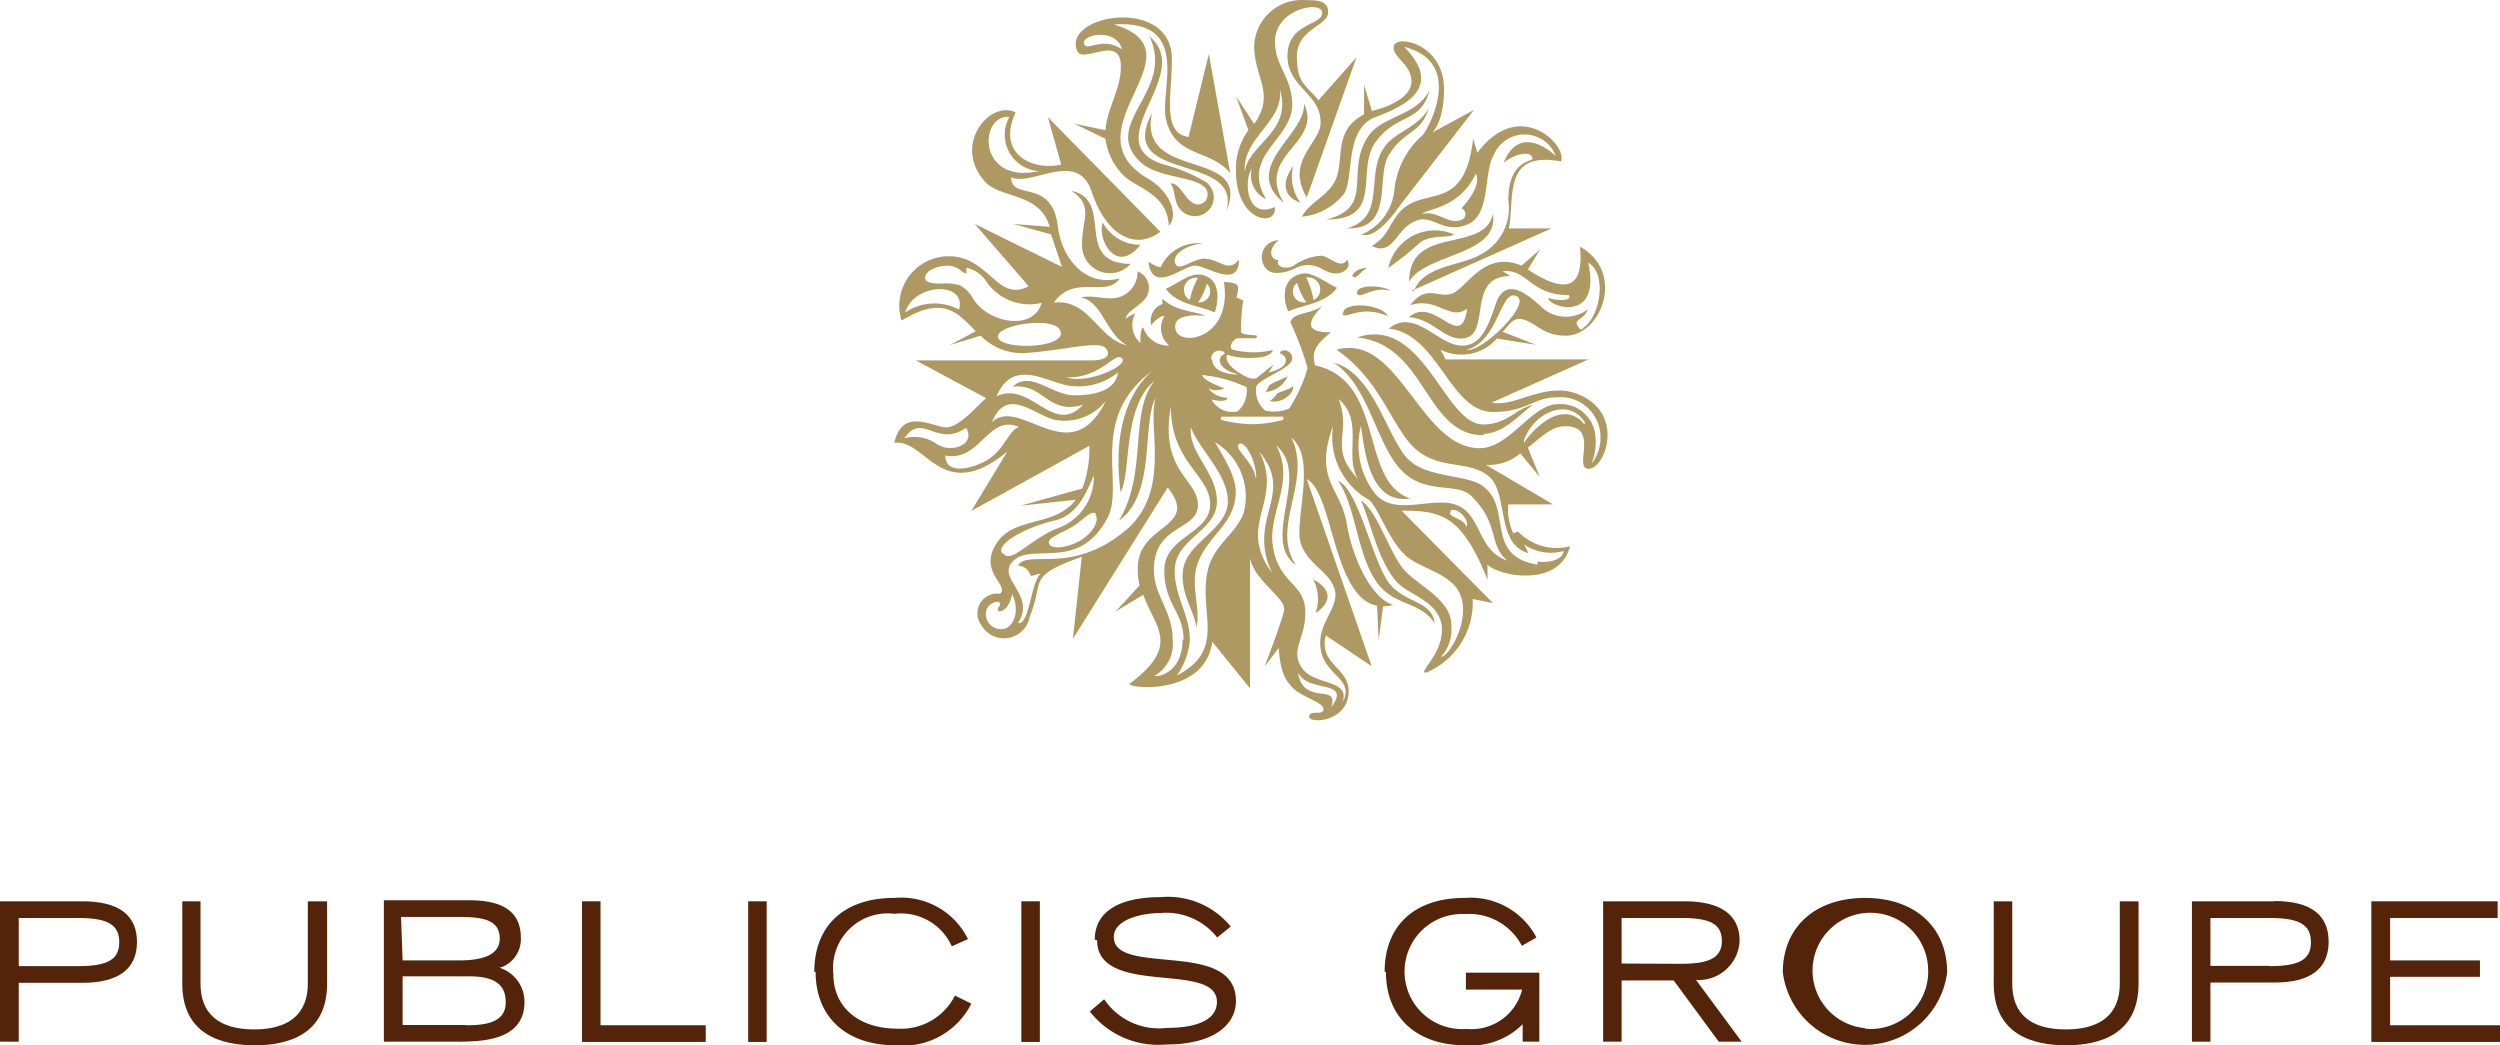 <svg xmlns="http://www.w3.org/2000/svg" viewBox="0 0 96 40.14"><defs><style>.cls-1{fill:#ad9961;}.cls-2{fill:#532409;}</style></defs><title>about_c_03</title><g id="Layer_2" data-name="Layer 2"><g id="Layer_2-2" data-name="Layer 2"><path class="cls-1" d="M54.29,11.19c.34-1,1.89-1,2.55-1.41A2,2,0,0,0,57.92,7.7c0-1.26.59-1.46.93-1.58,0-.36-.66-.24-1.11.13.65-1.61,2-.26,2-.26a1.28,1.28,0,0,0-2.37-.06c-.42.7-.11,2.29-1,2.68s-1.31-.33-1.91-.16c-.87.25-.9,1.41-1.78,1,.67-.43.64-.83,1.09-1.33.93-1,2.47.1,2.8-2.8l.16.55c1.62-2.18,3.48-.27,3.21.33-2.24-.42-1.77,1.37-2,2.57h1.64l-5.36,2.39M55.83,9a1.83,1.83,0,0,0-2.52,1.29,12.71,12.71,0,0,0,1.25-1C55,9,55.66,9.15,55.83,9m1.5-.79c.25,1.61-2.61,1.52-3.22,2.61,0-2.21,2.89-1.06,3.22-2.61m-3.18,3.51c.68-.9,1.19-.14,1.75-.52s1.2-1.55,2.53-1l.71-.62-.47.77c1.38.91,2.17.82,2-.88,1.78,1,.8,3.43-.55,3.42-.8,0-1.07-.41-1.53-.59s-.58.12-.89.44l1.28.5L57.48,13a1.8,1.8,0,0,1-2.16.43l.19.37H61l-3.72,1.66c1,.21,2.22-1,3.63-.17S61.61,18,61,18s.46-1.67-.92-1.63c-.51,0-.91.43-1.41.82l.46,1.13-.75-.91a1.85,1.85,0,0,1-1.32.44l2.58,1.52H57.92a2.13,2.13,0,0,0,.19,1.11l.18-.07a2.07,2.07,0,0,0,2,.57c-.42,1.6-2.73,1.15-3.17.7l0,.58c-1-2.5-1.79-2.65-3.3-2.65l3.51,3.55L56.55,23a2.91,2.91,0,0,1-1.79,2.83c-.33,0,.61-.66.61-1.65s-1.11-1.3-1.58-1.69c-.86-.71-1.21-2.7-1.54-3.27.6.32,1.11,2,1.64,2.63S55.73,23,55.73,24a1.58,1.58,0,0,1-.39,1.22c.35,0,1.44-1.92.41-2.84-.51-.46-1.19-.59-1.72-1-.69-.58-1.06-1.81-1.45-2.18a2.76,2.76,0,0,1-1.39-2.84c-.76,2.06.3,2.37.53,3.77s1,2.9,1.79,3.1a1.51,1.51,0,0,1-.4.05l-.17,1.32-.06-1.34c-1.71-.33-1.68-4.35-2.7-4.86l2.49,7.18L50.91,24.4c-.29,1.17,1,1.23.87,2.29s-1.54,1.1-1.51.82.55,0,.55-.28-.86-.45-1.23-.87c-.22-.26-.41-.48-.49-1.48l-.54.72s.66-1.72.75-2.17-1.14-1.12-1.31-2v5l-1.45-1.79c-.25,2-3,1.83-3.19,1.63,2-1.49,1-2.16.54-3.43l-1.06.64.92-1a2.61,2.61,0,0,1-.06-.82c.12-1.55,2.36-1.41,1.14-2.94L41.2,24.53l.34-3.15c-2.16.78-1.41.89-2,2.3a1,1,0,0,1-1.84.35.76.76,0,0,1,.7-1.23c.36-.29-.68-.76-.26-1.7.6-1.36,2.3-.77,3.17-1.91l-2.13.23,2.38-.66a4.25,4.25,0,0,0,.27-1.64l-4.53,2.5,1.38-2.28c-2.53,2.09-3.14-.53-4.34-.33.31-1.4,1.48-.6,2-.6s1.27-.93,1.53-1.12l-2.7-1.45h6.74c.51,0,.79-.17.55-.47s-1.57.07-3,.18a2.22,2.22,0,0,1-1.8-.66l-1.19.36,1-.53c-.69-.69-1.22-1.4-2.85-.41a1.9,1.9,0,0,1,1.81-2.47c1.56,0,1.86,1.79,3.07,1.15L37.43,8.6l3.35,1.65L40.36,9,38.91,8.6l1.4.11C39.92,7.39,38.45,7.63,37.85,7,36.54,5.6,38,3.82,39,4.32c-.74,1.58.62,2.25,1.75,2L40.24,4.5,44.56,8.9c-1,.75-2.1.09-2.64-1.54s-2.29-.19-3.09-.55c0,.93,1.56,0,1.79,1.88.15,1.23,1.05,2.35,2.38,2-.51.77-1.75-.19-2.53.93,1.36-.15,1.68,1.38,2.8,1.64-.83-.48-.92-1.65-1.76-1.84.52-.11.93.12,1.43,0a1,1,0,0,0,.74-1A.68.68,0,0,1,44,11.44c-.25.34-.76.52-.77.81,0,0,0-.05.37-.22a.92.92,0,0,0,.19,1.14c0-.21,0-.53.11-.6a1,1,0,0,0,1,.7.87.87,0,0,1-.18-1.14c-.25,0-.51.36-.51.36a.68.68,0,0,1,.44-.82.27.27,0,0,1,0-.19c.5.5,1.37.48,1.62.65,0,0-1.29-.18-1.13.52S47.33,13,47,10.83c0,0,.34,0,.48.09s0,.5,0,.5l.26.12a6.58,6.58,0,0,0-.08,1.21c0,.11.49.12.57.13s0,.11,0,.11h-.72c-.11,0-.42.38-.13.45a3.57,3.57,0,0,0,.75.09,3.47,3.47,0,0,0,.75-.09s-.06.3-.76.3a2.77,2.77,0,0,1-1-.12c-.16.44.76.87.86.9a.49.49,0,0,0,.27,0l.66-.53-.19.31c.86-.2.73-.63.43-.73,0-.19.49-.16.47.21s-1.23.74-1.38,1.06a1,1,0,0,0,.35.93,1.56,1.56,0,0,0,.91-.08,5.62,5.62,0,0,0,.71-1.55,11.19,11.19,0,0,0-.66-1.77c.12-.38.7-.28,1.22-.61-.85.88-.28,1,.34,1-.47.4-.79.66-.61,1.27,2.73.6,1.67,4.44,3.65,5.11-1.57.24-1.75-1.86-1.89-2.78A3,3,0,0,0,52.84,19c.64.67,1.62.29,2.53.3,1.62,0,1.16,1.76,2.51,2.23-.75-.64-.27-1.4-1.39-2.49-.57-.55-1.81,0-2.74-1.05s-1.22-3.22-2.53-4.06c1.5.38,2.05,2.85,2.82,3.67s2.42.57,3,1.15c1,.87,0,2.61,2,2.93v-.12c.39.08,1-.07,1-.4a1.81,1.81,0,0,1-1.51-.25l.16.33c-1.25-.34-.76-2.28-1.5-2.93s-1.79-.25-2.75-1-1.35-2.68-3.12-3.88c2.4-.68,3.2,3.78,5.5,3.78,1.15,0,2-1.69,3-1.69a1.34,1.34,0,0,1,1.42,1.06,2.18,2.18,0,0,1-.13,1.23,1.6,1.6,0,0,0,.35-1,1.54,1.54,0,0,0-1.72-1.55c-.84,0-1.12.56-2.41.56-1.66,0-2.1-3-4-3.2,1-.82,1.92.67,2.81.65.64,0,.94-.51,1.29-1.58s1.17-.45,1.72.06a1.38,1.38,0,0,0,1.82.13c-.12.39-.56.38-.39.64s.19.06.31,0c.62-.57.77-2.07.1-2.43.51,2.38-1.59,1.67-1.53,1.35.39.13.94.11.78-.11-1.5,0-1.55-1-2.54-.92l.29.19c-1.76,0-.64,2.4-1.89,2.4-.68,0-1.12-.76-2-.82,1-.86,2,1.38,2.24-.33C55.69,12.35,55.18,11.38,54.16,11.72ZM48.95,7.95c-1.13.51-1.18-1.11-.88-1.46a1,1,0,0,0,.55,1.16c-1-1.66,1-2.29,1-3.62,0-1.1-.68-1.47-.66-2.48C49,.34,50.75,0,50.77.49s-1.31.38-1.33,1.63,1.3,1.46,1.27,2.61c0,.75-1.37,1.45-.53,2.85L52.09,2.2,50.63,3.85c-.47-.58-.83-.64-.83-1.69S51,1,51,.47s-.59-.45-1-.47a1.83,1.83,0,0,0-1.84,1.76c0,1.22.83,1.84,0,3l-.7-1.07L47.94,5a2.5,2.5,0,0,0-.48,1.55C47.46,8.55,49.06,8.74,48.95,7.95Zm.19-4.53c.52,1.65-1.2,2.09-1.34,3.18C47.69,5.28,49.34,4.65,49.14,3.41Zm.81,4.38a1.66,1.66,0,0,1-.29-1.42S48.84,7.39,49.95,7.79Zm2.16,3.47c.12.25.59-.31,1.3-.1C53.07,10.93,52.05,10.93,52.11,11.26Zm-.78-4.47c-.26.71-1,.91-1.34,1.52a2.35,2.35,0,0,0,1.63-.89c.38-.64,0-2.49,1.21-2.94s2.58-1.17,1.09-2.69c2.28.58,1,3,.73,3.37a3.23,3.23,0,0,0-1.1,2.07A2.07,2.07,0,0,1,52.29,9c.58.24,1.46-1.1,1.46-1.1l2.85-3.68L55,5.09s.45-.39.45-1.67c0-1.82-2-2.14-1.93-1.58,0,.38.66.64.68,1.26s-.84,1-1.52,1.16l-.3-1V4.39C51.23,5,51.6,6,51.33,6.79Zm2.1-1C54,5,54.58,5.1,54.86,4.16c-.41.75-1.31.9-1.72,1.52-.72,1.08.11,2.64-1.41,3.09C53.65,8.82,52.73,6.6,53.42,5.83Zm1.14,2.42c.63-.16,1,.39,1.5.24A.24.24,0,0,0,56.12,8s.82-.85.55-1.33C56,8.08,54.69,8,54.56,8.26Zm-2.62,2.38c.11.17.26-.15.54-.31C52.11,10.29,51.88,10.55,51.93,10.64Zm5,6.06c.82,0,1.47-.83,1.93-1.12-.66.15-1,.75-1.93.76-1.5,0-2.28-4.21-4.84-3.34C54.78,13.22,54.72,16.76,57,16.71Zm-5.41-4.64c.05.33.64-.36,1.76.12C53,11.63,51.5,11.58,51.58,12.07ZM49.3,7.79c-1.12-1.85,1.52-2.28.77-3.81C50.16,5.17,47.62,6.41,49.3,7.79Zm-5.87,2.34c-2.26,0-.6-2.44-2.28-2.8.87.59.39,1.11.4,2.06A1.07,1.07,0,0,0,43.42,10.13Zm.37-.73a1.63,1.63,0,0,1-1.45-.85C42.11,9.11,42.84,10.62,43.8,9.39Zm9.42,12.81c-.61-1.06-1.09-3.41-1.84-3.75.7,1,.7,2.8,1.51,3.93.65.89,1.66.69,2.2,1.55C55,23,53.78,23.19,53.22,22.21Zm-3.77-7.77c-.14.1-.47.19-.73.37,0,0-.07.21-.13.24A1,1,0,0,0,49.45,14.44Zm6.89-1c.59.07,2.51-1.8,1.89-2.07S57.57,13.06,56.34,13.43ZM39.9,6.57a1.4,1.4,0,0,1-1.14-2.08C37.58,4.39,37.52,7.1,39.9,6.57ZM34.76,12a2,2,0,0,1,2.07-.11C37.12,10.78,35.09,10.87,34.76,12ZM40,11.63a2,2,0,0,1-2.11-.8,1.25,1.25,0,0,0-.78-.55s0,0,0,.07,0,.14,0,.15-.08,0-.22-.12a.82.82,0,0,0-.61-.17,1.18,1.18,0,0,0-.59.19c-.14.11-.2.23-.15.34s.32.16.6.15a2,2,0,0,1,.71.06,1.26,1.26,0,0,1,.49.47C37.89,12.41,39.69,12.74,40,11.63Zm.73,1.16c0-.7-2.48-.34-2.41.15S40.76,13.4,40.74,12.79Zm.22,1.7c.79.28,2.4-.45,2.14-.73S42.28,14.51,41,14.49Zm-2.69.73c1.33-.63,2.18,1.56,3.33.32-1.34.42-1.51-.83-2.7-.69.68-.65,1.49.33,2.37.33s1.59-.23,1.67-.88a2.37,2.37,0,0,1-1.68.53C40.36,14.82,38.94,13.62,38.27,15.22ZM36,17.07c.54.34,1.48,0,1.1-.64-1.15.78-1.68-.63-2.37.4A1.48,1.48,0,0,1,36,17.07Zm3.15-.66c-1.2-.56-1.5,1.35-2.85,1.08,0,.85,1.28.45,1.78.06S38.81,16.47,39.11,16.41Zm3.44-1.2a2,2,0,0,1-2.17.89c-.88-.3-1.78-1.2-2.33.11C39.21,15.16,41.18,18.29,42.55,15.21Zm-.49,4.53c-.19-.19-.51.24-.93.49s-1,.44-.88.66.71.14,1.17-.12S42.26,20,42.05,19.74Zm-3.56,1.52c.29.41,1.08-.62,2.14-1a2.08,2.08,0,0,0,1.32-2c-.37.87-.7,1.55-1.55,1.74S38.19,20.84,38.49,21.26Zm.34,1.47c-.11.71-.47.77-.53.74a.11.11,0,0,1,0-.16.13.13,0,0,0,0-.2.47.47,0,0,0-.48.59.58.58,0,0,0,.67.45C38.83,24.12,39.25,23.55,38.83,22.74Zm5.62-7.63c-.75.8,0,3.8-1.53,4.89,1.12-1.87.37-4.16,1.37-5.37-1.25,1-.89,3.58-1.31,4.27-.42-3.21.93-4.39,1.22-4.65-2.53,1.87-1,4.4-1.75,5.7-1.1,2-2.83.9-3.57,1.58s.89,1.3.16,2.4c.44.13.5-1.64.89-1.9l-.4.1a.54.54,0,0,0-.49-.4c.39-.65,2.06.41,4.19-1.4C45.09,18.71,43.92,16.07,44.45,15.1ZM47,16c-.1,0-.12,0-.12.05s0,.08.12.1a5.12,5.12,0,0,0,1.09.14,5.06,5.06,0,0,0,1.08-.14c.08,0,.13-.06.12-.1s0-.05-.12-.05L48,16Zm-.45-2.19c0,.47.71.6,1,.56-.86-.2-.81-.68-.52-.78C47,13.38,46.49,13.42,46.51,13.79Zm-.37.61c0,.19.83.49.83.49a.66.66,0,0,1-.61,0,.91.91,0,0,0,.74.36s0,.22-.62.07a.91.91,0,0,0,1,.46,1.05,1.05,0,0,0,.35-.93A5.18,5.18,0,0,0,46.14,14.4Zm-.73,10.15c0-1.08-.74-1.36-.74-2.67s1.76-1.4,1.76-2.53-1.51-1.6-1.51-3.77C44.52,18.13,46,18.39,46,19.39s-1.69.73-1.69,2.49c0,1,.72,1.58.72,2.68a1.42,1.42,0,0,1-.71,1.4C44.58,26,45.41,25.75,45.41,24.55Zm1.2-7.6c.61,1.05,1,1.66.7,2.53s-1.16,1.31-1.42,2.34c-.18.75.19,1.64,0,2.27,0-.57-.68-1.36-.48-2.33s1.7-1.48,1.7-2.53-1.11-2-1.42-2.84c-.1,1,1,1.71,1,2.85s-1.62,1.41-1.62,2.66c0,1,.58,1.69.58,2.66a2.72,2.72,0,0,1-.5,1.36c1.93-1,.83-2.39,1.18-4,.22-1,1-1.35,1.37-2.19A2.44,2.44,0,0,0,46.61,16.95Zm1.59,1.38c0-.71-.48-1.48-.67-1.29S48.12,17.72,48.21,18.33ZM48.85,22c-1-2.1.9-3-.49-4.65C49.32,19.24,47.45,20.13,48.85,22Zm1,3.88c.24,1.24,1.61.33,1.26,1.29C51.93,26.09,50.27,26.6,49.88,25.88ZM50,21c-.41-.8.63-3.34-.41-4.19.82,1.68-.82,3.4.17,4.89-1.37-1,.6-3.45-.76-4.6.77,1.37-.33,2.61-.12,3.88.23,1.45,1.18,1.38,1.24,2.44s-.6,1.5-.14,2.21,1.87.43,1.58,1.33c.47-.88-.66-1-.84-2s.71-1.61.54-2.29S50.36,21.77,50,21Zm2.14-2.62c-.54-.92.26-2.2-.74-3.06C51.92,16.64,51,17.15,52.11,18.35Zm3.58,1.27c-.21.2.52.24.59.59C56.45,19.92,55.9,19.43,55.68,19.62Zm5.16-3.39c-.56-1-1.93-.51-2.36.64,0,.09,0,.15.07,0,.56-.73,1.47-1.4,2.17-.7C60.83,16.32,60.87,16.29,60.84,16.24ZM49.65,14.81c0,.07-.21.14-.6.29a1,1,0,0,1-.29.3C49.23,15.53,49.74,15.06,49.65,14.81Zm.87,8.73s1.09-.65-.09-1.29A1.65,1.65,0,0,1,50.52,23.54ZM49,10.48c.64,0,.74-.3,1.23-.3s.66.32,1.05.32.62-.28.45-.53c-.25.41-.7-.15-1-.15a2,2,0,0,0-1.05.38c-.37.19-.72,0-.58-.21-.28,0-.47-.36,0-.77C48.19,9.31,48.32,10.48,49,10.48ZM46,7.85a.37.37,0,0,1-.2-.06c-.34-.21-.52-.8-.86-.74.2.16.11.7.39,1a.73.73,0,0,0,1.28-.49A.73.73,0,0,0,46.32,7a6.39,6.39,0,0,0-1.69-.7c-2.55-.87,1.27-3.45-.49-4.9,1,2.08-1.86,3.32-.39,4.78.64.66,2,.56,2.5,1a.38.38,0,0,1,.12.27A.37.37,0,0,1,46,7.85Zm.27,2.08c-.48,0-1,.53-1.14.19s.41-.72,1.06-.77a1.57,1.57,0,0,0-1.62.91c-.17,0-.47-.21-.47-.21.15,1.27,1.33.15,1.79.15s1.67.92,1.69-.23C47.15,10.5,46.83,9.94,46.27,9.94ZM42.45,5c.06-.84.6-1.59.59-2.45,0-1.27-1.46-.07-1.68-.6C40.79.54,45.07-.17,45,2.33c0,1.32-.39,2.78.64,2.93l.78-3.19.82,4.58c-.75-.94-2.14-.58-2.47-2.09-.24-1.1,1-3.82-2-3.62C46.3,2,40.87,5,44.1,6.87c.86.51,1.16,1.42.78,1.8-.05-1.29-1.33-1.45-1.8-2a2.42,2.42,0,0,1-.63-1.34l-1.2-.58Zm.63-3.12c-.26-.89-1.72-.5-1.42-.14C41.8,1.92,42.37,1.42,43.08,1.89Zm1.15,2.48c-1.42,2.69,3.5,1.47,2.86,3.75C48.12,5.65,43.69,7,44.23,4.37ZM46.64,12c-.41-.23-1.43-.28-1.87-.91.47-.21.94-.62,1.35-.54C47,10.69,46.73,11.81,46.64,12ZM46,10.67a.46.46,0,0,0-.31.85A3.07,3.07,0,0,1,46,10.67Zm.35.2a2.42,2.42,0,0,1-.34.74A.42.42,0,0,0,46.32,10.87ZM50,10.51c.4-.08.88.33,1.34.54-.44.63-1.45.68-1.86.91C49.36,11.81,49.05,10.69,50,10.51Zm.47,1a.46.46,0,0,0-.31-.85A3.21,3.21,0,0,1,50.44,11.52Zm-.32.09a2.58,2.58,0,0,1-.34-.74A.42.42,0,0,0,50.12,11.61ZM54.9,3.45c-.48,1-1.84,1-2.36,1.78-.91,1.35.29,2.73-1.61,3.2,2.26,0,1.09-1.9,1.91-3s1.76-.7,2.06-2"/><path class="cls-2" d="M3.16,34.61H0V40H.72V37.74H3.16c1.39,0,2.1-.53,2.1-1.57s-.71-1.56-2.1-1.56M3,37.1H.72V35.25H3c1.14,0,1.58.26,1.58.93S4.13,37.1,3,37.1Z"/><path class="cls-2" d="M11.82,34.61v3.17c0,1.14-.71,1.75-2.06,1.75S7.7,38.93,7.7,37.78V34.61H7v3.17c0,1.95,1.51,2.36,2.78,2.36s2.78-.41,2.78-2.36V34.61h-.71"/><path class="cls-2" d="M19.2,37.16A1.15,1.15,0,0,0,20,36c0-1.43-1.48-1.43-2.1-1.43H14.74V40H17.5c.92,0,2.64,0,2.64-1.53a1.37,1.37,0,0,0-1-1.32m-3.74-1.94h2c.92,0,1.79,0,1.79.83,0,.56-.51.84-1.57.84H15.46Zm2.47,4.15H15.46V37.49H18c1,0,1.42.32,1.42,1C19.42,39.26,18.66,39.37,17.92,39.37Z"/><polyline class="cls-2" points="22.35 34.61 22.35 40.01 27.1 40.01 27.1 39.37 23.06 39.37 23.06 34.61 22.35 34.61"/><rect class="cls-2" x="28.73" y="34.61" width="0.71" height="5.4"/><path class="cls-2" d="M31.32,37.32c0,1.74,1.18,2.82,3.08,2.82a2.93,2.93,0,0,0,2.9-1.6l-.63-.31a2.32,2.32,0,0,1-2.22,1.27C33,39.5,32,38.7,32,37.4a2.1,2.1,0,0,1,2.35-2.31,2.14,2.14,0,0,1,2.2,1.25l.62-.28a2.86,2.86,0,0,0-2.83-1.58c-1.92,0-3.07,1.06-3.07,2.84"/><rect class="cls-2" x="39.22" y="34.61" width="0.71" height="5.4"/><path class="cls-2" d="M42.13,36.11c0,1.19,1.38,1.32,2.6,1.44,1.05.1,2,.2,2,.92,0,1-1.59,1-1.91,1a2.53,2.53,0,0,1-2.42-1.1l-.55.47a3.32,3.32,0,0,0,2.9,1.27c2,0,2.71-.86,2.71-1.67,0-1.34-1.43-1.47-2.69-1.59-1.05-.1-2-.18-2-.87s1.12-.92,1.79-.92a2.49,2.49,0,0,1,2.18.94l.52-.42a3.11,3.11,0,0,0-2.69-1.13c-1.63,0-2.53.58-2.53,1.63"/><path class="cls-2" d="M53.22,37.32c0,1.74,1.17,2.82,3.07,2.82a2.8,2.8,0,0,0,2.18-.81V40h.64V37.35H56.29V38h2.16a2,2,0,0,1-2.13,1.51,2.21,2.21,0,1,1-.06-4.41,2.28,2.28,0,0,1,2.18,1.22L59,36a2.86,2.86,0,0,0-2.76-1.52c-1.92,0-3.07,1.06-3.07,2.84"/><path class="cls-2" d="M65.15,37.63a1.57,1.57,0,0,0,1.65-1.5c0-1-.72-1.52-2.13-1.52H61.56V40h.71V37.65h2L66,40h.88l-1.76-2.38M62.27,37V35.25h2.25c1,0,1.6.15,1.6.88s-.64.88-1.6.88Z"/><path class="cls-2" d="M71.62,34.48c-1.92,0-3.16,1.12-3.16,2.86a3.18,3.18,0,0,0,6.31,0c0-1.74-1.24-2.86-3.16-2.86m0,5a2.22,2.22,0,1,1,2.43-2.28A2.2,2.2,0,0,1,71.62,39.5Z"/><path class="cls-2" d="M81.4,34.61v3.17c0,1.14-.71,1.75-2.07,1.75s-2.06-.6-2.06-1.75V34.61h-.71v3.17c0,1.95,1.51,2.36,2.78,2.36s2.78-.41,2.78-2.36V34.61H81.4"/><path class="cls-2" d="M87.33,34.61H84.17V40h.71V37.73h2.45c1.39,0,2.09-.53,2.09-1.57s-.7-1.56-2.09-1.56m-.17,2.49H84.88V35.25h2.28c1.14,0,1.58.26,1.58.93S88.29,37.1,87.15,37.1Z"/><polyline class="cls-2" points="91.06 34.61 91.06 40.01 96 40.01 96 39.37 91.78 39.37 91.78 37.51 95.23 37.51 95.23 36.88 91.78 36.88 91.78 35.25 95.91 35.25 95.91 34.61 91.06 34.61"/></g></g></svg>